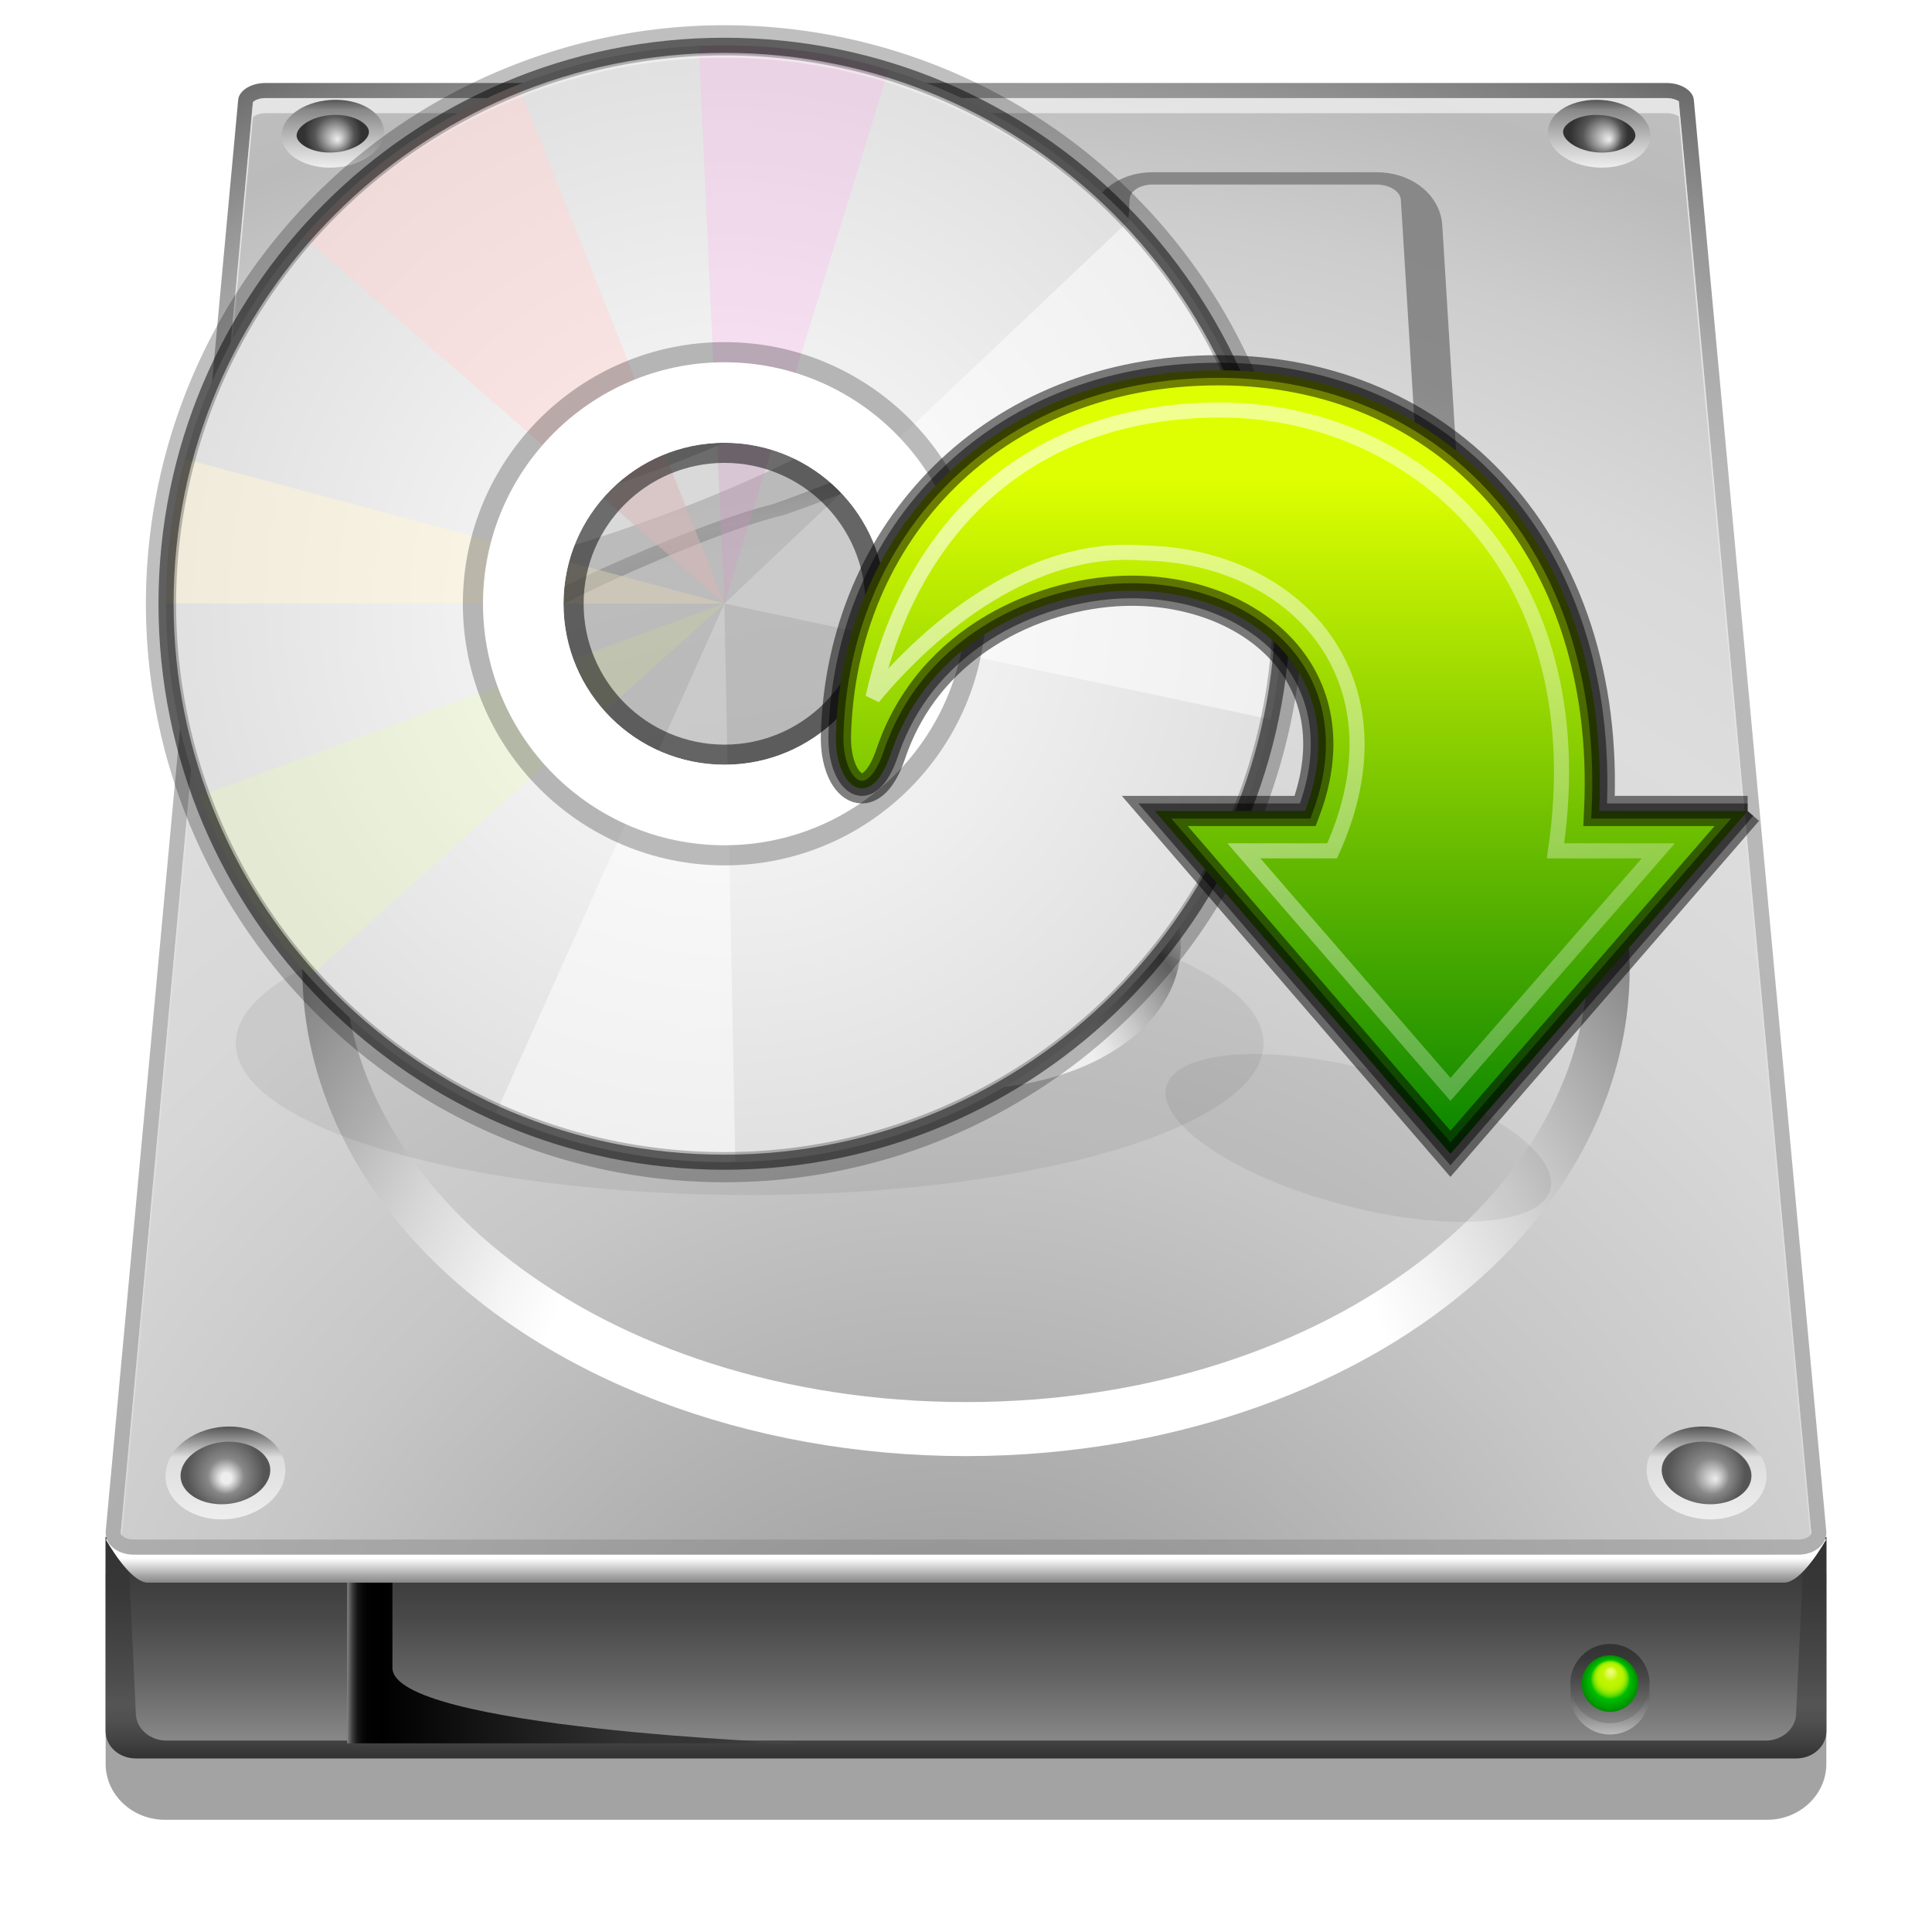 <?xml version="1.0" encoding="UTF-8" standalone="no"?>
<!-- Created with Inkscape (http://www.inkscape.org/) -->

<svg
   xmlns:dc="http://purl.org/dc/elements/1.1/"
   xmlns:cc="http://creativecommons.org/ns#"
   xmlns:rdf="http://www.w3.org/1999/02/22-rdf-syntax-ns#"
   xmlns:svg="http://www.w3.org/2000/svg"
   xmlns="http://www.w3.org/2000/svg"
   xmlns:xlink="http://www.w3.org/1999/xlink"
   xmlns:sodipodi="http://sodipodi.sourceforge.net/DTD/sodipodi-0.dtd"
   xmlns:inkscape="http://www.inkscape.org/namespaces/inkscape"
   version="1.0"
   width="96"
   height="96"
   viewBox="0 0 96 96"
   id="svg2"
   xml:space="preserve"
   sodipodi:version="0.32"
   inkscape:version="0.48.3.1 r9886"
   sodipodi:docname="usb-creator.svg"
   inkscape:output_extension="org.inkscape.output.svgz.inkscape"><sodipodi:namedview
   inkscape:window-height="708"
   inkscape:window-width="1005"
   inkscape:pageshadow="2"
   inkscape:pageopacity="0.0"
   guidetolerance="10.0"
   gridtolerance="10.0"
   objecttolerance="10.0"
   borderopacity="1.0"
   bordercolor="#666666"
   pagecolor="#ffffff"
   id="base"
   inkscape:zoom="5.1458333"
   inkscape:cx="48"
   inkscape:cy="48"
   inkscape:window-x="43"
   inkscape:window-y="60"
   inkscape:current-layer="svg2"
   showgrid="false"
   inkscape:window-maximized="0"
   fit-margin-top="0"
   fit-margin-left="0"
   fit-margin-right="0"
   fit-margin-bottom="0" /><defs
   id="defs733"><linearGradient
     id="linearGradient4087"><stop
       style="stop-color:#ffffff;stop-opacity:1;"
       offset="0"
       id="stop4089" /><stop
       style="stop-color:#e0e0e0;stop-opacity:1;"
       offset="1"
       id="stop4091" /></linearGradient><linearGradient
     gradientUnits="userSpaceOnUse"
     id="XMLID_40_"
     y2="101.833"
     x2="64.001"
     y1="116.5"
     x1="64.001">
		<stop
   id="stop19"
   offset="0"
   style="stop-color:#888888;stop-opacity:1" />
		<stop
   id="stop21"
   offset="0.279"
   style="stop-color:#656565;stop-opacity:1" />
		<stop
   id="stop23"
   offset="0.565"
   style="stop-color:#494949;stop-opacity:1" />
		<stop
   id="stop25"
   offset="0.815"
   style="stop-color:#383838;stop-opacity:1" />
		<stop
   id="stop27"
   offset="1"
   style="stop-color:#323232;stop-opacity:1" />
	</linearGradient><linearGradient
     gradientUnits="userSpaceOnUse"
     id="XMLID_41_"
     y2="101.833"
     x2="64.001"
     y1="116.5"
     x1="64.001">
		<stop
   id="stop32"
   offset="0"
   style="stop-color:#323232;stop-opacity:1" />
		<stop
   id="stop34"
   offset="0.056"
   style="stop-color:#3e3e3e;stop-opacity:1" />
		<stop
   id="stop36"
   offset="0.163"
   style="stop-color:#4f4f4f;stop-opacity:1" />
		<stop
   id="stop38"
   offset="0.243"
   style="stop-color:#555555;stop-opacity:1" />
		<stop
   id="stop40"
   offset="0.416"
   style="stop-color:#494949;stop-opacity:1" />
		<stop
   id="stop42"
   offset="0.752"
   style="stop-color:#383838;stop-opacity:1" />
		<stop
   id="stop44"
   offset="1"
   style="stop-color:#323232;stop-opacity:1" />
	</linearGradient><linearGradient
     gradientUnits="userSpaceOnUse"
     id="XMLID_42_"
     y2="101.015"
     x2="64.001"
     y1="115.318"
     x1="64.001">
		<stop
   id="stop49"
   offset="0"
   style="stop-color:#888888;stop-opacity:1" />
		<stop
   id="stop51"
   offset="0.279"
   style="stop-color:#656565;stop-opacity:1" />
		<stop
   id="stop53"
   offset="0.565"
   style="stop-color:#494949;stop-opacity:1" />
		<stop
   id="stop55"
   offset="0.815"
   style="stop-color:#383838;stop-opacity:1" />
		<stop
   id="stop57"
   offset="1"
   style="stop-color:#323232;stop-opacity:1" />
	</linearGradient><linearGradient
     gradientUnits="userSpaceOnUse"
     id="XMLID_54_"
     y2="109.678"
     x2="53"
     y1="109.678"
     x1="23">
		<stop
   id="stop301"
   offset="0"
   style="stop-color:#888888;stop-opacity:1" />
		<stop
   id="stop303"
   offset="0.002"
   style="stop-color:#767676;stop-opacity:1" />
		<stop
   id="stop305"
   offset="0.007"
   style="stop-color:#575757;stop-opacity:1" />
		<stop
   id="stop307"
   offset="0.012"
   style="stop-color:#3b3b3b;stop-opacity:1" />
		<stop
   id="stop309"
   offset="0.018"
   style="stop-color:#252525;stop-opacity:1" />
		<stop
   id="stop311"
   offset="0.024"
   style="stop-color:#141414;stop-opacity:1" />
		<stop
   id="stop313"
   offset="0.033"
   style="stop-color:#090909;stop-opacity:1" />
		<stop
   id="stop315"
   offset="0.044"
   style="stop-color:#020202;stop-opacity:1" />
		<stop
   id="stop317"
   offset="0.077"
   style="stop-color:#000000;stop-opacity:1" />
		<stop
   id="stop319"
   offset="0.621"
   style="stop-color:#323232;stop-opacity:1" />
		<stop
   id="stop321"
   offset="0.784"
   style="stop-color:#353535;stop-opacity:1" />
		<stop
   id="stop323"
   offset="0.882"
   style="stop-color:#3d3d3d;stop-opacity:1" />
		<stop
   id="stop325"
   offset="0.962"
   style="stop-color:#4b4b4b;stop-opacity:1" />
		<stop
   id="stop327"
   offset="1"
   style="stop-color:#555555;stop-opacity:1" />
	</linearGradient><linearGradient
     gradientUnits="userSpaceOnUse"
     id="XMLID_55_"
     y2="101.978"
     x2="64.001"
     y1="104.855"
     x1="64.001">
		<stop
   id="stop332"
   offset="0"
   style="stop-color:#888888;stop-opacity:1" />
		<stop
   id="stop334"
   offset="0.167"
   style="stop-color:#a8a8a8;stop-opacity:1" />
		<stop
   id="stop336"
   offset="0.532"
   style="stop-color:#f8f8f8;stop-opacity:1" />
		<stop
   id="stop338"
   offset="0.562"
   style="stop-color:#ffffff;stop-opacity:1" />
	</linearGradient><radialGradient
     gradientUnits="userSpaceOnUse"
     id="XMLID_56_"
     r="162"
     cy="124"
     cx="63">
		<stop
   id="stop343"
   offset="0"
   style="stop-color:#888888;stop-opacity:1" />
		<stop
   id="stop345"
   offset="0.242"
   style="stop-color:#a4a4a4;stop-opacity:1" />
		<stop
   id="stop347"
   offset="0.456"
   style="stop-color:#b5b5b5;stop-opacity:1" />
		<stop
   id="stop349"
   offset="0.615"
   style="stop-color:#bbbbbb;stop-opacity:1" />
		<stop
   id="stop351"
   offset="0.654"
   style="stop-color:#b7b7b7;stop-opacity:1" />
		<stop
   id="stop353"
   offset="0.693"
   style="stop-color:#ababab;stop-opacity:1" />
		<stop
   id="stop355"
   offset="0.732"
   style="stop-color:#979797;stop-opacity:1" />
		<stop
   id="stop357"
   offset="0.77"
   style="stop-color:#7b7b7b;stop-opacity:1" />
		<stop
   id="stop359"
   offset="0.809"
   style="stop-color:#575757;stop-opacity:1" />
		<stop
   id="stop361"
   offset="0.811"
   style="stop-color:#555555;stop-opacity:1" />
	</radialGradient><radialGradient
     gradientUnits="userSpaceOnUse"
     id="XMLID_57_"
     r="162"
     cy="124"
     cx="63">
		<stop
   id="stop366"
   offset="0"
   style="stop-color:#888888;stop-opacity:1" />
		<stop
   id="stop368"
   offset="0.147"
   style="stop-color:#aaaaaa;stop-opacity:1" />
		<stop
   id="stop370"
   offset="0.302"
   style="stop-color:#c6c6c6;stop-opacity:1" />
		<stop
   id="stop372"
   offset="0.438"
   style="stop-color:#d7d7d7;stop-opacity:1" />
		<stop
   id="stop374"
   offset="0.539"
   style="stop-color:#dddddd;stop-opacity:1" />
		<stop
   id="stop376"
   offset="0.61"
   style="stop-color:#d9d9d9;stop-opacity:1" />
		<stop
   id="stop378"
   offset="0.68"
   style="stop-color:#cdcdcd;stop-opacity:1" />
		<stop
   id="stop380"
   offset="0.746"
   style="stop-color:#bbbbbb;stop-opacity:1" />
		<stop
   id="stop382"
   offset="0.784"
   style="stop-color:#bfbfbf;stop-opacity:1" />
		<stop
   id="stop384"
   offset="0.823"
   style="stop-color:#cbcbcb;stop-opacity:1" />
		<stop
   id="stop386"
   offset="0.858"
   style="stop-color:#dddddd;stop-opacity:1" />
	</radialGradient><linearGradient
     gradientUnits="userSpaceOnUse"
     id="XMLID_58_"
     y2="6.501"
     x2="63.999"
     y1="101.722"
     x1="63.999">
		<stop
   id="stop391"
   offset="0"
   style="stop-color:#dddddd;stop-opacity:1" />
		<stop
   id="stop393"
   offset="0.517"
   style="stop-color:#e3e3e3;stop-opacity:1" />
		<stop
   id="stop395"
   offset="1"
   style="stop-color:#eeeeee;stop-opacity:1" />
	</linearGradient><radialGradient
     gradientTransform="matrix(1,0,0,0.977,0,0.046)"
     gradientUnits="userSpaceOnUse"
     id="XMLID_59_"
     r="90"
     cy="100.225"
     cx="64">
		<stop
   id="stop400"
   offset="0.325"
   style="stop-color:#ffffff;stop-opacity:1" />
		<stop
   id="stop402"
   offset="0.371"
   style="stop-color:#f4f4f4;stop-opacity:1" />
		<stop
   id="stop404"
   offset="0.452"
   style="stop-color:#d7d7d7;stop-opacity:1" />
		<stop
   id="stop406"
   offset="0.557"
   style="stop-color:#a8a8a8;stop-opacity:1" />
		<stop
   id="stop408"
   offset="0.621"
   style="stop-color:#888888;stop-opacity:1" />
		<stop
   id="stop410"
   offset="0.679"
   style="stop-color:#a3a3a3;stop-opacity:1" />
		<stop
   id="stop412"
   offset="0.74"
   style="stop-color:#bbbbbb;stop-opacity:1" />
		<stop
   id="stop414"
   offset="0.752"
   style="stop-color:#b3b3b3;stop-opacity:1" />
		<stop
   id="stop416"
   offset="0.791"
   style="stop-color:#a0a0a0;stop-opacity:1" />
		<stop
   id="stop418"
   offset="0.837"
   style="stop-color:#929292;stop-opacity:1" />
		<stop
   id="stop420"
   offset="0.895"
   style="stop-color:#8a8a8a;stop-opacity:1" />
		<stop
   id="stop422"
   offset="1"
   style="stop-color:#888888;stop-opacity:1" />
	</radialGradient><radialGradient
     gradientUnits="userSpaceOnUse"
     id="XMLID_60_"
     r="31.5"
     cy="75"
     cx="63.5">
		<stop
   id="stop427"
   offset="0.325"
   style="stop-color:#ffffff;stop-opacity:1" />
		<stop
   id="stop429"
   offset="0.362"
   style="stop-color:#f4f4f4;stop-opacity:1" />
		<stop
   id="stop431"
   offset="0.427"
   style="stop-color:#d7d7d7;stop-opacity:1" />
		<stop
   id="stop433"
   offset="0.511"
   style="stop-color:#a8a8a8;stop-opacity:1" />
		<stop
   id="stop435"
   offset="0.562"
   style="stop-color:#888888;stop-opacity:1" />
		<stop
   id="stop437"
   offset="0.593"
   style="stop-color:#a4a4a4;stop-opacity:1" />
		<stop
   id="stop439"
   offset="0.645"
   style="stop-color:#cbcbcb;stop-opacity:1" />
		<stop
   id="stop441"
   offset="0.692"
   style="stop-color:#e8e8e8;stop-opacity:1" />
		<stop
   id="stop443"
   offset="0.733"
   style="stop-color:#f9f9f9;stop-opacity:1" />
		<stop
   id="stop445"
   offset="0.763"
   style="stop-color:#ffffff;stop-opacity:1" />
	</radialGradient><radialGradient
     gradientUnits="userSpaceOnUse"
     id="XMLID_61_"
     r="70.118"
     cy="53"
     cx="58">
		<stop
   id="stop452"
   offset="0.45"
   style="stop-color:#ffffff;stop-opacity:1" />
		<stop
   id="stop454"
   offset="0.467"
   style="stop-color:#f1f1f1;stop-opacity:1" />
		<stop
   id="stop456"
   offset="0.524"
   style="stop-color:#cccccc;stop-opacity:1" />
		<stop
   id="stop458"
   offset="0.58"
   style="stop-color:#aeaeae;stop-opacity:1" />
		<stop
   id="stop460"
   offset="0.635"
   style="stop-color:#999999;stop-opacity:1" />
		<stop
   id="stop462"
   offset="0.689"
   style="stop-color:#8c8c8c;stop-opacity:1" />
		<stop
   id="stop464"
   offset="0.74"
   style="stop-color:#888888;stop-opacity:1" />
		<stop
   id="stop466"
   offset="0.837"
   style="stop-color:#6c6c6c;stop-opacity:1" />
		<stop
   id="stop468"
   offset="0.924"
   style="stop-color:#5b5b5b;stop-opacity:1" />
		<stop
   id="stop470"
   offset="0.988"
   style="stop-color:#555555;stop-opacity:1" />
	</radialGradient><radialGradient
     gradientUnits="userSpaceOnUse"
     id="XMLID_62_"
     r="60.828"
     cy="44"
     cx="54">
		<stop
   id="stop475"
   offset="0.45"
   style="stop-color:#ffffff;stop-opacity:1" />
		<stop
   id="stop477"
   offset="0.463"
   style="stop-color:#ededed;stop-opacity:1" />
		<stop
   id="stop479"
   offset="0.5"
   style="stop-color:#bfbfbf;stop-opacity:1" />
		<stop
   id="stop481"
   offset="0.538"
   style="stop-color:#999999;stop-opacity:1" />
		<stop
   id="stop483"
   offset="0.575"
   style="stop-color:#7b7b7b;stop-opacity:1" />
		<stop
   id="stop485"
   offset="0.611"
   style="stop-color:#666666;stop-opacity:1" />
		<stop
   id="stop487"
   offset="0.647"
   style="stop-color:#595959;stop-opacity:1" />
		<stop
   id="stop489"
   offset="0.68"
   style="stop-color:#555555;stop-opacity:1" />
		<stop
   id="stop491"
   offset="0.965"
   style="stop-color:#888888;stop-opacity:1" />
	</radialGradient><linearGradient
     gradientUnits="userSpaceOnUse"
     id="XMLID_63_"
     y2="94.513"
     x2="113.065"
     y1="100.662"
     x1="113.065">
		<stop
   id="stop496"
   offset="0"
   style="stop-color:#eeeeee;stop-opacity:1" />
		<stop
   id="stop498"
   offset="0.669"
   style="stop-color:#dddddd;stop-opacity:1" />
		<stop
   id="stop500"
   offset="1"
   style="stop-color:#555555;stop-opacity:1" />
	</linearGradient><radialGradient
     gradientUnits="userSpaceOnUse"
     id="XMLID_64_"
     fy="98"
     fx="113.667"
     r="2.563"
     cy="97.588"
     cx="113.065">
		<stop
   id="stop505"
   offset="0"
   style="stop-color:#eeeeee;stop-opacity:1" />
		<stop
   id="stop507"
   offset="0.16"
   style="stop-color:#cecece;stop-opacity:1" />
		<stop
   id="stop509"
   offset="0.468"
   style="stop-color:#888888;stop-opacity:1" />
		<stop
   id="stop511"
   offset="1"
   style="stop-color:#555555;stop-opacity:1" />
	</radialGradient><linearGradient
     gradientUnits="userSpaceOnUse"
     id="XMLID_65_"
     y2="94.513"
     x2="14.934"
     y1="100.662"
     x1="14.934">
		<stop
   id="stop516"
   offset="0"
   style="stop-color:#eeeeee;stop-opacity:1" />
		<stop
   id="stop518"
   offset="0.669"
   style="stop-color:#dddddd;stop-opacity:1" />
		<stop
   id="stop520"
   offset="1"
   style="stop-color:#555555;stop-opacity:1" />
	</linearGradient><radialGradient
     gradientUnits="userSpaceOnUse"
     id="XMLID_66_"
     fy="98"
     fx="15"
     r="2.563"
     cy="97.588"
     cx="14.934">
		<stop
   id="stop525"
   offset="0.13"
   style="stop-color:#eeeeee;stop-opacity:1" />
		<stop
   id="stop527"
   offset="0.246"
   style="stop-color:#cecece;stop-opacity:1" />
		<stop
   id="stop529"
   offset="0.468"
   style="stop-color:#888888;stop-opacity:1" />
		<stop
   id="stop531"
   offset="1"
   style="stop-color:#555555;stop-opacity:1" />
	</radialGradient><linearGradient
     gradientUnits="userSpaceOnUse"
     id="XMLID_71_"
     y2="6.612"
     x2="105.953"
     y1="11.107"
     x1="105.953">
		<stop
   id="stop584"
   offset="0"
   style="stop-color:#eeeeee;stop-opacity:1" />
		<stop
   id="stop586"
   offset="0.291"
   style="stop-color:#cecece;stop-opacity:1" />
		<stop
   id="stop588"
   offset="0.85"
   style="stop-color:#888888;stop-opacity:1" />
		<stop
   id="stop590"
   offset="1"
   style="stop-color:#555555;stop-opacity:1" />
	</linearGradient><radialGradient
     gradientUnits="userSpaceOnUse"
     id="XMLID_72_"
     fy="9.25"
     fx="106.625"
     r="1.91"
     cy="8.859"
     cx="105.953">
		<stop
   id="stop595"
   offset="0"
   style="stop-color:#eeeeee;stop-opacity:1" />
		<stop
   id="stop597"
   offset="0.16"
   style="stop-color:#cecece;stop-opacity:1" />
		<stop
   id="stop599"
   offset="0.468"
   style="stop-color:#888888;stop-opacity:1" />
		<stop
   id="stop601"
   offset="0.686"
   style="stop-color:#555555;stop-opacity:1" />
		<stop
   id="stop603"
   offset="1"
   style="stop-color:#323232;stop-opacity:1" />
	</radialGradient><linearGradient
     gradientUnits="userSpaceOnUse"
     id="XMLID_73_"
     y2="6.612"
     x2="22.046"
     y1="11.107"
     x1="22.046">
		<stop
   id="stop608"
   offset="0"
   style="stop-color:#eeeeee;stop-opacity:1" />
		<stop
   id="stop610"
   offset="0.291"
   style="stop-color:#cecece;stop-opacity:1" />
		<stop
   id="stop612"
   offset="0.85"
   style="stop-color:#888888;stop-opacity:1" />
		<stop
   id="stop614"
   offset="1"
   style="stop-color:#555555;stop-opacity:1" />
	</linearGradient><radialGradient
     gradientUnits="userSpaceOnUse"
     id="XMLID_74_"
     fy="9.25"
     fx="22.375"
     r="1.91"
     cy="8.859"
     cx="22.047">
		<stop
   id="stop619"
   offset="0"
   style="stop-color:#eeeeee;stop-opacity:1" />
		<stop
   id="stop621"
   offset="0.16"
   style="stop-color:#cecece;stop-opacity:1" />
		<stop
   id="stop623"
   offset="0.468"
   style="stop-color:#888888;stop-opacity:1" />
		<stop
   id="stop625"
   offset="0.686"
   style="stop-color:#555555;stop-opacity:1" />
		<stop
   id="stop627"
   offset="1"
   style="stop-color:#323232;stop-opacity:1" />
	</radialGradient><filter
     inkscape:collect="always"
     id="filter3858"
     color-interpolation-filters="sRGB"><feGaussianBlur
       inkscape:collect="always"
       stdDeviation="2.29"
       id="feGaussianBlur3860" /></filter><filter
     color-interpolation-filters="sRGB"
     inkscape:collect="always"
     id="filter4221"
     x="-0.039"
     width="1.078"
     y="-0.132"
     height="1.263"><feGaussianBlur
       inkscape:collect="always"
       stdDeviation="0.827"
       id="feGaussianBlur4223" /></filter><linearGradient
     id="linearGradient4873"><stop
       id="stop4875"
       style="stop-color:#ffffff;stop-opacity:1"
       offset="0" /><stop
       id="stop4877"
       style="stop-color:#ffffff;stop-opacity:0"
       offset="1" /></linearGradient><linearGradient
     id="linearGradient2264"><stop
       id="stop2266"
       style="stop-color:#deff01;stop-opacity:1;"
       offset="0" /><stop
       id="stop2268"
       style="stop-color:#008000;stop-opacity:1;"
       offset="1" /></linearGradient><linearGradient
     id="linearGradient5113"><stop
       id="stop5115"
       style="stop-color:#ffffff;stop-opacity:1"
       offset="0" /><stop
       id="stop5117"
       style="stop-color:#ffffff;stop-opacity:0"
       offset="1" /></linearGradient><filter
     inkscape:collect="always"
     id="filter4230"
     x="-0.161"
     width="1.323"
     y="-0.468"
     height="1.935"
     color-interpolation-filters="sRGB"><feGaussianBlur
       inkscape:collect="always"
       stdDeviation="1.773"
       id="feGaussianBlur4232" /></filter><linearGradient
     inkscape:collect="always"
     xlink:href="#XMLID_76_"
     id="linearGradient3544"
     gradientUnits="userSpaceOnUse"
     gradientTransform="matrix(0,1,-1,0,30.335,-71.999)"
     x1="186.915"
     y1="-76.331"
     x2="181.665"
     y2="-76.331" /><linearGradient
     inkscape:collect="always"
     xlink:href="#XMLID_77_"
     id="linearGradient3546"
     gradientUnits="userSpaceOnUse"
     gradientTransform="matrix(0,-1,1,0,182.997,295.082)"
     x1="180.916"
     y1="-76.333"
     x2="186.166"
     y2="-76.333" /><radialGradient
     inkscape:collect="always"
     xlink:href="#XMLID_78_"
     id="radialGradient3548"
     gradientUnits="userSpaceOnUse"
     cx="106.666"
     cy="111.541"
     fx="106.729"
     fy="110.666"
     r="1.875" /><radialGradient
     inkscape:collect="always"
     xlink:href="#XMLID_74_"
     id="radialGradient3375"
     gradientUnits="userSpaceOnUse"
     cx="22.047"
     cy="8.859"
     fx="22.375"
     fy="9.25"
     r="1.91"
     gradientTransform="matrix(0.75,0,0,0.75,0,-2.8146973e-6)" /><linearGradient
     inkscape:collect="always"
     xlink:href="#XMLID_73_"
     id="linearGradient3378"
     gradientUnits="userSpaceOnUse"
     x1="22.046"
     y1="11.107"
     x2="22.046"
     y2="6.612"
     gradientTransform="matrix(0.75,0,0,0.75,0,-2.8146973e-6)" /><radialGradient
     inkscape:collect="always"
     xlink:href="#XMLID_72_"
     id="radialGradient3381"
     gradientUnits="userSpaceOnUse"
     cx="105.953"
     cy="8.859"
     fx="106.625"
     fy="9.25"
     r="1.91"
     gradientTransform="matrix(0.75,0,0,0.75,0,-2.8146973e-6)" /><linearGradient
     inkscape:collect="always"
     xlink:href="#XMLID_71_"
     id="linearGradient3384"
     gradientUnits="userSpaceOnUse"
     x1="105.953"
     y1="11.107"
     x2="105.953"
     y2="6.612"
     gradientTransform="matrix(0.75,0,0,0.75,0,-2.8146973e-6)" /><radialGradient
     inkscape:collect="always"
     xlink:href="#XMLID_66_"
     id="radialGradient3399"
     gradientUnits="userSpaceOnUse"
     cx="14.934"
     cy="97.588"
     fx="15"
     fy="98"
     r="2.563"
     gradientTransform="matrix(0.75,0,0,0.75,0,-2.8146973e-6)" /><linearGradient
     inkscape:collect="always"
     xlink:href="#XMLID_65_"
     id="linearGradient3402"
     gradientUnits="userSpaceOnUse"
     x1="14.934"
     y1="100.662"
     x2="14.934"
     y2="94.513"
     gradientTransform="matrix(0.75,0,0,0.75,0,-2.8146973e-6)" /><radialGradient
     inkscape:collect="always"
     xlink:href="#XMLID_64_"
     id="radialGradient3405"
     gradientUnits="userSpaceOnUse"
     cx="113.065"
     cy="97.588"
     fx="113.667"
     fy="98"
     r="2.563"
     gradientTransform="matrix(0.75,0,0,0.75,0,-2.8146973e-6)" /><linearGradient
     inkscape:collect="always"
     xlink:href="#XMLID_63_"
     id="linearGradient3408"
     gradientUnits="userSpaceOnUse"
     x1="113.065"
     y1="100.662"
     x2="113.065"
     y2="94.513"
     gradientTransform="matrix(0.75,0,0,0.75,0,-2.8146973e-6)" /><radialGradient
     inkscape:collect="always"
     xlink:href="#XMLID_62_"
     id="radialGradient3411"
     gradientUnits="userSpaceOnUse"
     cx="54"
     cy="44"
     r="60.828"
     gradientTransform="matrix(0.75,0,0,0.75,0,-2.8146973e-6)" /><radialGradient
     inkscape:collect="always"
     xlink:href="#XMLID_61_"
     id="radialGradient3414"
     gradientUnits="userSpaceOnUse"
     cx="58"
     cy="53"
     r="70.118"
     gradientTransform="matrix(0.75,0,0,0.75,0,-2.8146973e-6)" /><radialGradient
     inkscape:collect="always"
     xlink:href="#XMLID_60_"
     id="radialGradient3417"
     gradientUnits="userSpaceOnUse"
     cx="63.5"
     cy="75"
     r="31.5"
     gradientTransform="matrix(0.75,0,0,0.75,0,-2.8146973e-6)" /><radialGradient
     inkscape:collect="always"
     xlink:href="#XMLID_59_"
     id="radialGradient3420"
     gradientUnits="userSpaceOnUse"
     gradientTransform="matrix(0.75,0,0,0.733,0,0.034)"
     cx="64"
     cy="100.225"
     r="90" /><linearGradient
     inkscape:collect="always"
     xlink:href="#XMLID_58_"
     id="linearGradient3423"
     gradientUnits="userSpaceOnUse"
     x1="63.999"
     y1="101.722"
     x2="63.999"
     y2="6.501"
     gradientTransform="matrix(0.75,0,0,0.75,0,-2.8146973e-6)" /><radialGradient
     inkscape:collect="always"
     xlink:href="#XMLID_57_"
     id="radialGradient3426"
     gradientUnits="userSpaceOnUse"
     cx="63"
     cy="124"
     r="162"
     gradientTransform="matrix(0.75,0,0,0.75,0,-2.8146973e-6)" /><radialGradient
     inkscape:collect="always"
     xlink:href="#XMLID_56_"
     id="radialGradient3429"
     gradientUnits="userSpaceOnUse"
     cx="63"
     cy="124"
     r="162"
     gradientTransform="matrix(0.75,0,0,0.75,0,-2.8146973e-6)" /><linearGradient
     inkscape:collect="always"
     xlink:href="#XMLID_55_"
     id="linearGradient3432"
     gradientUnits="userSpaceOnUse"
     x1="64.001"
     y1="104.855"
     x2="64.001"
     y2="101.978"
     gradientTransform="matrix(0.75,0,0,0.75,0,-2.8146973e-6)" /><linearGradient
     inkscape:collect="always"
     xlink:href="#XMLID_54_"
     id="linearGradient3435"
     gradientUnits="userSpaceOnUse"
     x1="23"
     y1="109.678"
     x2="53"
     y2="109.678"
     gradientTransform="matrix(0.75,0,0,0.75,0,-2.8146973e-6)" /><linearGradient
     inkscape:collect="always"
     xlink:href="#XMLID_42_"
     id="linearGradient3438"
     gradientUnits="userSpaceOnUse"
     x1="64.001"
     y1="115.318"
     x2="64.001"
     y2="101.015"
     gradientTransform="matrix(0.75,0,0,0.75,0,-2.8146973e-6)" /><linearGradient
     inkscape:collect="always"
     xlink:href="#XMLID_41_"
     id="linearGradient3441"
     gradientUnits="userSpaceOnUse"
     x1="64.001"
     y1="116.5"
     x2="64.001"
     y2="101.833"
     gradientTransform="matrix(0.75,0,0,0.75,0,-2.8146973e-6)" /><linearGradient
     inkscape:collect="always"
     xlink:href="#XMLID_40_"
     id="linearGradient3444"
     gradientUnits="userSpaceOnUse"
     x1="64.001"
     y1="116.5"
     x2="64.001"
     y2="101.833"
     gradientTransform="matrix(0.75,0,0,0.75,0,-2.8146973e-6)" /><linearGradient
     inkscape:collect="always"
     xlink:href="#linearGradient5113"
     id="linearGradient3267"
     gradientUnits="userSpaceOnUse"
     gradientTransform="matrix(1.233,0,0,1.219,-32.807,5.464)"
     x1="58.749"
     y1="2.048"
     x2="105.324"
     y2="58.048" /><linearGradient
     inkscape:collect="always"
     xlink:href="#linearGradient2264"
     id="linearGradient3270"
     gradientUnits="userSpaceOnUse"
     gradientTransform="matrix(1.227,0,0,1.219,34.696,9.179)"
     x1="25"
     y1="11.923"
     x2="25"
     y2="40.322" /><linearGradient
     inkscape:collect="always"
     xlink:href="#linearGradient4873"
     id="linearGradient4049"
     gradientUnits="userSpaceOnUse"
     gradientTransform="matrix(2.174,0,0,2.337,-312.78,-29.237)"
     x1="160.463"
     y1="13.4"
     x2="160.463"
     y2="16.387" /><radialGradient
     inkscape:collect="always"
     xlink:href="#linearGradient4087"
     id="radialGradient4093"
     cx="36"
     cy="30"
     fx="36"
     fy="30"
     r="27.75"
     gradientUnits="userSpaceOnUse" /></defs>



<g
   id="g3292"><path
     inkscape:connector-curvature="0"
     transform="matrix(0.75,0,0,0.732,0,2.219)"
     d="m 19.2,5.5 c -1.972,0 -3.571,1.262 -3.72,2.935 l -8.467,94.827 c -0.002,0.029 -0.004,0.06 -0.004,0.089 0,0.028 10e-4,0.056 0.003,0.084 0,0 0.013,0.155 0.025,0.301 C 7.033,103.772 7,103.795 7,103.833 l 0,12.872 c 0,2.093 1.763,3.795 3.93,3.795 l 106.14,0 c 2.167,0 3.93,-1.702 3.93,-3.795 l 0,-12.872 c 0,-0.038 -0.033,-0.061 -0.037,-0.098 0.012,-0.152 0.024,-0.31 0.024,-0.31 0.002,-0.026 0.003,-0.053 0.003,-0.079 0,-0.029 -10e-4,-0.06 -0.004,-0.089 L 112.52,8.434 C 112.374,6.762 110.775,5.5 108.8,5.5 l -89.6,0 z"
     style="opacity:0.6;fill:#000000;fill-opacity:1;filter:url(#filter3858)"
     id="path12" /><path
     inkscape:connector-curvature="0"
     d="m 90.75,86.029 c 0,0.743 -0.672,1.346 -1.5,1.346 l -82.5,0 c -0.828,0 -1.5,-0.603 -1.5,-1.346 l 0,-9.654 85.5,0 0,9.654 z"
     style="fill:url(#linearGradient3444)"
     id="path29" /><path
     inkscape:connector-curvature="0"
     d="m 90.75,86.029 c 0,0.743 -0.672,1.346 -1.5,1.346 l -82.5,0 c -0.828,0 -1.5,-0.603 -1.5,-1.346 l 0,-9.654 85.5,0 0,9.654 z"
     style="fill:url(#linearGradient3441)"
     id="path46" /><path
     inkscape:connector-curvature="0"
     d="m 89.247,85.189 c -0.033,0.718 -0.708,1.299 -1.506,1.299 l -79.482,0 c -0.798,0 -1.472,-0.581 -1.507,-1.299 l -0.442,-9.428 83.379,0 -0.443,9.428 z"
     style="fill:url(#linearGradient3438)"
     id="path59" /><path
     inkscape:connector-curvature="0"
     d="m 17.25,77.89 0,8.735 22.5,0 c 0,0 -20.25,-0.75 -20.25,-3.75 0,-3 0,-4.984 0,-4.984 l -2.25,0 z"
     style="fill:url(#linearGradient3435)"
     id="path329" /><path
     inkscape:connector-curvature="0"
     d="m 5.25,76.484 c 0.553,0.952 1.417,2.157 2.094,2.157 l 81.313,0 c 0.676,0 1.541,-1.205 2.094,-2.157 l -85.501,0 z"
     style="fill:url(#linearGradient3432)"
     id="path340" /><path
     inkscape:connector-curvature="0"
     d="m 13.178,4.125 c -0.7,0 -1.3,0.373 -1.343,0.834 L 5.254,76.08 c -0.06,0.646 0.565,1.17 1.396,1.17 l 82.702,0 c 0.83,0 1.455,-0.524 1.394,-1.171 L 84.165,4.959 c -0.043,-0.461 -0.643,-0.834 -1.343,-0.834 l -69.644,0 0,0 z"
     style="fill:url(#radialGradient3429)"
     id="path363" /><path
     inkscape:connector-curvature="0"
     d="m 13.178,4.875 c -0.344,0 -0.573,0.145 -0.611,0.205 l 0,0 C 12.568,5.181 6,76.148 6,76.148 c 0,0.005 0,0.011 0,0.018 0,0.027 0.007,0.071 0.06,0.128 0.09,0.099 0.292,0.205 0.59,0.205 l 82.702,0 c 0.297,0 0.499,-0.106 0.59,-0.205 0.065,-0.072 0.06,-0.122 0.058,-0.144 0,-0.002 -6.58,-71.122 -6.58,-71.122 -0.023,-0.008 -0.252,-0.153 -0.596,-0.153 l -69.644,0 0,-7.5e-4 z"
     style="fill:url(#radialGradient3426)"
     id="path388" /><path
     inkscape:connector-curvature="0"
     d="m 12.568,5.83 c 0.037,-0.061 0.266,-0.205 0.611,-0.205 l 69.644,0 c 0.344,0 0.573,0.145 0.596,0.153 0,0 5.891,63.654 6.524,70.513 0.062,-0.07 0.059,-0.119 0.056,-0.141 0,-0.002 -6.58,-71.122 -6.58,-71.122 -0.023,-0.008 -0.252,-0.153 -0.596,-0.153 l -69.644,0 c -0.344,0 -0.573,0.145 -0.611,0.205 C 12.568,5.181 6,76.148 6,76.148 c 0,0.005 0,0.011 0,0.018 0,0.026 0.009,0.069 0.057,0.124 0.634,-6.854 6.511,-70.364 6.511,-70.46 z"
     style="opacity:0.8;fill:url(#linearGradient3423)"
     id="path397" /><path
     inkscape:connector-curvature="0"
     d="M 80.921,46.765 C 80.498,41.455 77.668,36.391 72.967,32.395 72.872,30.859 71.667,11.209 71.667,11.209 71.575,9.699 70.17,8.559 68.398,8.559 l -11.117,0 c -1.784,0 -3.163,1.155 -3.208,2.686 -0.204,6.92 -6.425,10.532 -15.704,13.819 -3.251,0.772 -11.728,4.399 -13.673,5.992 -5.727,4.183 -9.143,9.759 -9.616,15.71 -0.43,5.412 1.639,10.828 5.827,15.25 6.13,6.473 16.258,10.337 27.093,10.337 10.835,0 20.963,-3.865 27.094,-10.337 3.825,-4.038 5.882,-8.906 5.882,-13.843 0,-0.469 -0.019,-0.938 -0.056,-1.407 z M 48,69.668 c -18.047,0 -31.865,-10.846 -30.866,-23.418 0.431,-5.42 3.597,-11.207 8.839,-15.02 0.982,-1.014 9.848,-4.958 13.029,-5.651 8.816,-3.115 16.877,-7.159 17.13,-15.679 0.012,-0.408 0.519,-0.731 1.148,-0.731 l 11.116,0 c 0.643,0 1.187,0.339 1.212,0.757 l 1.35,22.014 c 4.673,3.71 7.504,9.248 7.906,14.31 1,12.572 -12.818,23.418 -30.865,23.418 z"
     style="fill:url(#radialGradient3420)"
     id="path424" /><path
     inkscape:connector-curvature="0"
     d="m 48,39.752 c -5.987,0 -10.576,3.033 -10.672,7.056 -7.5e-4,0.043 -0.002,0.086 -0.002,0.129 0,1.456 0.602,2.84 1.744,4.013 1.933,1.982 5.272,3.164 8.93,3.164 3.658,0 6.996,-1.183 8.93,-3.164 1.177,-1.205 1.78,-2.638 1.743,-4.141 C 58.575,42.786 53.986,39.752 48,39.752 z m 0,12.111 c -5.625,0 -8.491,-3.006 -8.423,-5.75 0.065,-2.701 3.836,-4.86 8.423,-4.86 4.587,0 8.358,2.159 8.423,4.86 0.067,2.745 -2.798,5.75 -8.423,5.75 z"
     style="fill:url(#radialGradient3417)"
     id="path447" /><path
     inkscape:connector-curvature="0"
     d="m 50.812,13.442 -0.176,-0.594 c -0.232,-0.844 -0.661,-2.413 -2.762,-2.413 l -25.97,0 c -2.365,0 -4.353,1.913 -4.526,4.356 0,0 -0.692,9.79 -0.692,9.79 -0.094,1.321 0.354,2.599 1.228,3.507 1.252,1.304 2.997,0.933 3.654,0.793 16.936,-3.606 27.628,-11.342 29.029,-13.813 0.398,-0.701 0.336,-1.271 0.215,-1.626 z m -1.42,0.484 c 0.411,1.203 -10.308,9.69 -28.138,13.486 -0.818,0.174 -1.679,0.24 -2.26,-0.366 -0.581,-0.605 -0.876,-1.463 -0.812,-2.361 l 0.015,-0.21 c -0.016,-0.178 -0.028,-0.357 -0.015,-0.54 l 0.692,-9.79 c 0.116,-1.642 1.472,-2.962 3.03,-2.962 l 25.97,0 c 1.203,0 1.111,0.798 1.519,1.993 0.032,0.092 -0.011,0.232 -0.108,0.404 0.034,0.112 0.068,0.226 0.108,0.346 z"
     style="fill:url(#radialGradient3414)"
     id="path472" /><path
     inkscape:connector-curvature="0"
     d="m 50.812,13.442 -0.176,-0.594 c -0.215,-0.784 -0.62,-2.18 -2.362,-2.374 0.787,0.172 0.763,0.911 1.119,1.954 0.032,0.092 -0.011,0.232 -0.108,0.404 0.033,0.113 0.067,0.226 0.108,0.346 0.411,1.203 -10.308,9.69 -28.138,13.486 -0.818,0.174 -1.679,0.24 -2.26,-0.366 -0.581,-0.605 -0.876,-1.463 -0.812,-2.361 l 0.015,-0.21 c -0.016,-0.178 -0.028,-0.357 -0.015,-0.54 l 0.692,-9.79 c 0.116,-1.642 1.472,-2.962 3.03,-2.962 -2.365,0 -4.353,1.913 -4.526,4.356 0,0 -0.692,9.79 -0.692,9.79 -0.094,1.321 0.354,2.599 1.228,3.507 1.252,1.304 2.997,0.933 3.654,0.793 16.935,-3.607 27.628,-11.343 29.029,-13.813 0.398,-0.701 0.336,-1.271 0.215,-1.626 z"
     style="fill:url(#radialGradient3411)"
     id="path493" /><path
     inkscape:connector-curvature="0"
     d="m 81.825,73.179 c 0.095,1.276 1.51,2.317 3.16,2.317 1.649,0 2.898,-1.041 2.788,-2.317 -0.11,-1.27 -1.524,-2.295 -3.158,-2.295 -1.634,7.5e-4 -2.883,1.025 -2.79,2.295 z"
     style="fill:url(#linearGradient3408)"
     id="path502" /><path
     inkscape:connector-curvature="0"
     d="m 82.892,72.281 c -0.151,0.162 -0.323,0.421 -0.323,0.766 0,0.025 0.002,0.05 0.003,0.076 0.065,0.88 1.17,1.623 2.412,1.623 0.707,0 1.354,-0.244 1.729,-0.653 0.161,-0.175 0.345,-0.464 0.312,-0.85 -0.076,-0.872 -1.179,-1.609 -2.41,-1.609 -0.702,7.5e-4 -1.346,0.242 -1.722,0.647 z"
     style="fill:url(#radialGradient3405)"
     id="path513" /><path
     inkscape:connector-curvature="0"
     d="m 8.227,73.179 c -0.11,1.276 1.138,2.317 2.788,2.317 1.65,0 3.065,-1.041 3.159,-2.317 0.094,-1.27 -1.157,-2.295 -2.79,-2.295 -1.633,7.5e-4 -3.046,1.025 -3.157,2.295 z"
     style="fill:url(#linearGradient3402)"
     id="path522" /><path
     inkscape:connector-curvature="0"
     d="m 8.975,73.243 0,0 c -0.033,0.386 0.151,0.674 0.312,0.85 0.375,0.409 1.022,0.653 1.73,0.653 1.242,0 2.346,-0.743 2.411,-1.622 0.029,-0.383 -0.158,-0.669 -0.319,-0.842 -0.377,-0.406 -1.021,-0.647 -1.723,-0.647 -1.232,0 -2.336,0.737 -2.411,1.609 z"
     style="fill:url(#radialGradient3399)"
     id="path533" /><path
     inkscape:connector-curvature="0"
     d="m 76.921,6.637 c 0.069,0.933 1.268,1.693 2.678,1.693 1.409,0 2.487,-0.76 2.407,-1.693 -0.08,-0.928 -1.28,-1.679 -2.677,-1.679 -1.398,0 -2.476,0.75 -2.408,1.679 z"
     style="fill:url(#linearGradient3384)"
     id="path592" /><path
     inkscape:connector-curvature="0"
     d="m 77.825,6.219 c -0.14,0.149 -0.157,0.269 -0.157,0.332 0,0.013 7.5e-4,0.024 0.002,0.032 0.035,0.462 0.885,0.998 1.931,0.998 0.765,0 1.28,-0.266 1.509,-0.514 0.167,-0.181 0.154,-0.319 0.151,-0.364 -0.041,-0.469 -0.875,-0.993 -1.93,-0.993 -0.76,7.5e-4 -1.276,0.264 -1.505,0.511 z"
     style="fill:url(#radialGradient3381)"
     id="path605" /><path
     inkscape:connector-curvature="0"
     d="m 13.993,6.637 c -0.081,0.933 0.997,1.693 2.407,1.693 1.409,0 2.609,-0.76 2.678,-1.693 0.068,-0.928 -1.011,-1.679 -2.408,-1.679 -1.398,0 -2.596,0.75 -2.677,1.679 z"
     style="fill:url(#linearGradient3378)"
     id="path616" /><path
     inkscape:connector-curvature="0"
     d="m 14.74,6.702 c 0,7.5e-4 0,7.5e-4 0,0 -0.004,0.046 -0.016,0.183 0.151,0.364 0.228,0.248 0.744,0.514 1.509,0.514 1.046,0 1.897,-0.536 1.931,-0.998 0.003,-0.045 0.013,-0.181 -0.155,-0.362 -0.23,-0.247 -0.746,-0.511 -1.505,-0.511 -1.055,0 -1.889,0.524 -1.93,0.993 z"
     style="fill:url(#radialGradient3375)"
     id="path629" /><g
     transform="matrix(0.75,0,0,0.75,0,-2.8146973e-6)"
     id="g666">
		
			<linearGradient
   x1="186.915"
   y1="-76.331"
   x2="181.665"
   y2="-76.331"
   id="XMLID_76_"
   gradientUnits="userSpaceOnUse"
   gradientTransform="matrix(0,1,-1,0,30.335,-71.999)">
			<stop
   style="stop-color:#bbbbbb;stop-opacity:1"
   offset="0"
   id="stop669" />
			<stop
   style="stop-color:#8d8d8d;stop-opacity:1"
   offset="0.231"
   id="stop671" />
			<stop
   style="stop-color:#666666;stop-opacity:1"
   offset="0.463"
   id="stop673" />
			<stop
   style="stop-color:#494949;stop-opacity:1"
   offset="0.677"
   id="stop675" />
			<stop
   style="stop-color:#383838;stop-opacity:1"
   offset="0.863"
   id="stop677" />
			<stop
   style="stop-color:#323232;stop-opacity:1"
   offset="1"
   id="stop679" />
		</linearGradient>
		<circle
   d="m 109.291,112.291 c 0,1.45 -1.175,2.625 -2.625,2.625 -1.45,0 -2.625,-1.175 -2.625,-2.625 0,-1.45 1.175,-2.625 2.625,-2.625 1.45,0 2.625,1.175 2.625,2.625 z"
   cx="106.666"
   cy="112.291"
   r="2.625"
   style="fill:url(#linearGradient3544)"
   id="circle681"
   sodipodi:cx="106.666"
   sodipodi:cy="112.291"
   sodipodi:rx="2.625"
   sodipodi:ry="2.625" />
		
			<linearGradient
   x1="180.916"
   y1="-76.333"
   x2="186.166"
   y2="-76.333"
   id="XMLID_77_"
   gradientUnits="userSpaceOnUse"
   gradientTransform="matrix(0,-1,1,0,182.997,295.082)">
			<stop
   style="stop-color:#888888;stop-opacity:1"
   offset="0"
   id="stop684" />
			<stop
   style="stop-color:#656565;stop-opacity:1"
   offset="0.279"
   id="stop686" />
			<stop
   style="stop-color:#494949;stop-opacity:1"
   offset="0.565"
   id="stop688" />
			<stop
   style="stop-color:#383838;stop-opacity:1"
   offset="0.815"
   id="stop690" />
			<stop
   style="stop-color:#323232;stop-opacity:1"
   offset="1"
   id="stop692" />
		</linearGradient>
		<circle
   d="m 109.289,111.541 c 0,1.45 -1.175,2.625 -2.625,2.625 -1.45,0 -2.625,-1.175 -2.625,-2.625 0,-1.45 1.175,-2.625 2.625,-2.625 1.45,0 2.625,1.175 2.625,2.625 z"
   cx="106.664"
   cy="111.541"
   r="2.625"
   style="fill:url(#linearGradient3546)"
   id="circle694"
   sodipodi:cx="106.664"
   sodipodi:cy="111.541"
   sodipodi:rx="2.625"
   sodipodi:ry="2.625" />
		<radialGradient
   cx="106.666"
   cy="111.541"
   r="1.875"
   fx="106.729"
   fy="110.666"
   id="XMLID_78_"
   gradientUnits="userSpaceOnUse">
			<stop
   style="stop-color:#f0ff80;stop-opacity:1"
   offset="0"
   id="stop697" />
			<stop
   style="stop-color:#edfe77;stop-opacity:1"
   offset="0.039"
   id="stop699" />
			<stop
   style="stop-color:#e3fc5f;stop-opacity:1"
   offset="0.103"
   id="stop701" />
			<stop
   style="stop-color:#d4f937;stop-opacity:1"
   offset="0.184"
   id="stop703" />
			<stop
   style="stop-color:#bff500;stop-opacity:1"
   offset="0.277"
   id="stop705" />
			<stop
   style="stop-color:#bff500;stop-opacity:1"
   offset="0.278"
   id="stop707" />
			<stop
   style="stop-color:#bcf400;stop-opacity:1"
   offset="0.382"
   id="stop709" />
			<stop
   style="stop-color:#b4f200;stop-opacity:1"
   offset="0.444"
   id="stop711" />
			<stop
   style="stop-color:#a6ee00;stop-opacity:1"
   offset="0.495"
   id="stop713" />
			<stop
   style="stop-color:#92e800;stop-opacity:1"
   offset="0.54"
   id="stop715" />
			<stop
   style="stop-color:#77e100;stop-opacity:1"
   offset="0.581"
   id="stop717" />
			<stop
   style="stop-color:#57d800;stop-opacity:1"
   offset="0.619"
   id="stop719" />
			<stop
   style="stop-color:#31cd00;stop-opacity:1"
   offset="0.655"
   id="stop721" />
			<stop
   style="stop-color:#06c100;stop-opacity:1"
   offset="0.688"
   id="stop723" />
			<stop
   style="stop-color:#00bf00;stop-opacity:1"
   offset="0.692"
   id="stop725" />
			<stop
   style="stop-color:#008c00;stop-opacity:1"
   offset="1"
   id="stop727" />
		</radialGradient>
		<circle
   d="m 108.541,111.541 c 0,1.036 -0.839,1.875 -1.875,1.875 -1.036,0 -1.875,-0.839 -1.875,-1.875 0,-1.036 0.839,-1.875 1.875,-1.875 1.036,0 1.875,0.839 1.875,1.875 z"
   cx="106.666"
   cy="111.541"
   r="1.875"
   style="fill:url(#radialGradient3548)"
   id="circle729"
   sodipodi:cx="106.666"
   sodipodi:cy="111.541"
   sodipodi:rx="1.875"
   sodipodi:ry="1.875" />
	</g></g><g
   id="g4103"><path
     transform="translate(-1.757,-1.337)"
     d="m 64.539,53.181 c 0,4.162 -11.431,7.535 -25.532,7.535 -14.101,0 -25.532,-3.374 -25.532,-7.535 0,-4.162 11.431,-7.535 25.532,-7.535 14.101,0 25.532,3.374 25.532,7.535 z"
     sodipodi:ry="7.5354609"
     sodipodi:rx="25.531916"
     sodipodi:cy="53.180851"
     sodipodi:cx="39.007092"
     id="path4199"
     style="opacity:0.25;fill:#000000;fill-rule:evenodd;stroke:none;filter:url(#filter4221)"
     sodipodi:type="arc" /><path
     id="path3056"
     d="M 36 2.25 C 20.689 2.25 8.25 14.689 8.25 30 C 8.25 45.311 20.689 57.75 36 57.75 C 51.311 57.75 63.75 45.311 63.75 30 C 63.75 14.689 51.311 2.25 36 2.25 z M 36 22 C 40.414 22 44 25.586 44 30 C 44 34.414 40.414 38 36 38 C 31.586 38 28 34.414 28 30 C 28 25.586 31.586 22 36 22 z "
     style="fill:url(#radialGradient4093);fill-opacity:1;stroke:none;display:inline;enable-background:new" /><path
     sodipodi:end="6.4921511"
     sodipodi:start="5.5252133"
     transform="matrix(1.442,0,0,1.495,20.583,-24.192)"
     d="m 24.66,23.485 c 4.348,4.431 6.16,10.64 4.848,16.608 L 10.688,36.243 z"
     sodipodi:ry="18.558704"
     sodipodi:rx="19.238867"
     sodipodi:cy="36.242916"
     sodipodi:cx="10.688259"
     id="path4095"
     style="opacity:0.5;fill:#ffffff;fill-opacity:1;stroke:none"
     sodipodi:type="arc" /><path
     sodipodi:type="arc"
     style="opacity:0.5;fill:#ffffff;fill-opacity:1;stroke:none"
     id="path4085"
     sodipodi:cx="10.688259"
     sodipodi:cy="36.242916"
     sodipodi:rx="19.238867"
     sodipodi:ry="18.558704"
     d="M 11.064,54.798 C 8.225,54.852 5.408,54.298 2.816,53.177 L 10.688,36.243 z"
     transform="matrix(1.442,0,0,1.495,20.583,-24.192)"
     sodipodi:start="1.5512405"
     sodipodi:end="1.9923376" /><path
     sodipodi:end="2.7903261"
     sodipodi:start="2.4087604"
     transform="matrix(1.442,0,0,1.495,20.583,-24.192)"
     d="m -3.612,48.658 c -1.642,-1.76 -2.92,-3.806 -3.764,-6.03 L 10.688,36.243 z"
     sodipodi:ry="18.558704"
     sodipodi:rx="19.238867"
     sodipodi:cy="36.242916"
     sodipodi:cx="10.688259"
     id="path4083"
     style="fill:#eeffaa;fill-opacity:1;stroke:none;opacity:0.25"
     sodipodi:type="arc" /><path
     sodipodi:type="arc"
     style="opacity:0.5;fill:#fff6d5;fill-opacity:1;stroke:none"
     id="path4081"
     sodipodi:cx="10.688259"
     sodipodi:cy="36.242916"
     sodipodi:rx="19.238867"
     sodipodi:ry="18.558704"
     d="m -8.551,36.243 c 1e-7,-1.622 0.22,-3.237 0.656,-4.803 l 18.583,4.803 z"
     transform="matrix(1.442,0,0,1.495,20.583,-24.192)"
     sodipodi:start="3.1415927"
     sodipodi:end="3.403392" /><path
     sodipodi:end="4.3335326"
     sodipodi:start="3.8587965"
     transform="matrix(1.442,0,0,1.495,20.583,-24.192)"
     d="m -3.811,24.045 c 2.011,-2.224 4.542,-3.953 7.384,-5.044 l 7.116,17.243 z"
     sodipodi:ry="18.558704"
     sodipodi:rx="19.238867"
     sodipodi:cy="36.242916"
     sodipodi:cx="10.688259"
     id="path4079"
     style="opacity:0.5;fill:#ffd5d5;fill-opacity:1;stroke:none"
     sodipodi:type="arc" /><path
     sodipodi:type="arc"
     style="opacity:0.25;fill:#ffaaee;fill-opacity:1;stroke:none"
     id="path4099"
     sodipodi:cx="10.688259"
     sodipodi:cy="36.242916"
     sodipodi:rx="19.238867"
     sodipodi:ry="18.558704"
     d="m 9.804,17.704 c 2.211,-0.098 4.424,0.173 6.539,0.8 l -5.655,17.739 z"
     transform="matrix(1.442,0,0,1.495,20.583,-24.192)"
     sodipodi:start="4.666415"
     sodipodi:end="5.010741" /><path
     transform="matrix(0.704,0,0,0.56,40.991,6.98)"
     d="m 4.275,41.101 c 0,7.889 -5.09,14.283 -11.368,14.283 -6.279,0 -11.368,-6.395 -11.368,-14.283 0,-7.889 5.09,-14.283 11.368,-14.283 6.279,0 11.368,6.395 11.368,14.283 z"
     sodipodi:ry="14.283401"
     sodipodi:rx="11.368421"
     sodipodi:cy="41.101215"
     sodipodi:cx="-7.0931172"
     id="path4101"
     style="opacity:0.15;fill:#000000;fill-opacity:1;stroke:none"
     sodipodi:type="arc" /><path
     inkscape:connector-curvature="0"
     style="opacity:0.5;fill:none;stroke:url(#linearGradient4049);stroke-width:0.188;stroke-linecap:butt;stroke-linejoin:miter;stroke-miterlimit:4;stroke-opacity:1;stroke-dasharray:none"
     id="path3068"
     d="m 63.25,30.001 a 27.25,27.226 0 1 1 -54.5,0 27.25,27.226 0 1 1 54.5,0 z" /><path
     d="m 64,30 a 28,27.996 0 0 1 -56,0 28,27.996 0 1 1 56,0 z"
     id="path4188"
     style="opacity:0.25;fill:none;stroke:#000000;stroke-width:1.5;stroke-miterlimit:4;stroke-dasharray:none"
     inkscape:connector-curvature="0" /><path
     id="path4059"
     d="M 36 22 C 31.586 22 28 25.586 28 30 C 28 34.414 31.586 38 36 38 C 40.414 38 44 34.414 44 30 C 44 25.586 40.414 22 36 22 z M 36 23 C 39.862 23 43 26.138 43 30 C 43 33.862 39.862 37 36 37 C 32.138 37 29 33.862 29 30 C 29 26.138 32.138 23 36 23 z "
     style="fill:#000000;fill-opacity:1;stroke:none;display:inline;enable-background:new;opacity:0.5" /><path
     d="M 36,2.25 C 20.689,2.25 8.25,14.689 8.25,30 8.25,45.311 20.689,57.75 36,57.75 51.311,57.75 63.75,45.311 63.75,30 63.75,14.689 51.311,2.25 36,2.25 z"
     id="path4190"
     style="opacity:0.5;fill:none;stroke:#000000;stroke-width:0.75;stroke-linecap:round;stroke-linejoin:round;stroke-miterlimit:4;stroke-opacity:1;stroke-dasharray:none;stroke-dashoffset:0;display:inline;enable-background:new"
     inkscape:connector-curvature="0" /><path
     inkscape:connector-curvature="0"
     style="fill:#000000;fill-opacity:1;stroke:none;display:inline;enable-background:new;opacity:0.25"
     d="m 36,17 c -7.173,0 -13,5.827 -13,13 0,7.173 5.827,13 13,13 7.173,0 13,-5.827 13,-13 0,-7.173 -5.827,-13 -13,-13 z m 0,4.333 c 4.782,0 8.667,3.885 8.667,8.667 4e-6,4.782 -3.885,8.667 -8.667,8.667 -4.782,1e-6 -8.667,-3.885 -8.667,-8.667 0,-4.782 3.885,-8.667 8.667,-8.667 z"
     id="path4097" /><path
     id="path4055"
     d="M 36 18 C 29.379 18 24 23.379 24 30 C 24 36.621 29.379 42 36 42 C 42.621 42 48 36.621 48 30 C 48 23.379 42.621 18 36 18 z M 36 22 C 40.414 22 44 25.586 44 30 C 44 34.414 40.414 38 36 38 C 31.586 38 28 34.414 28 30 C 28 25.586 31.586 22 36 22 z "
     style="fill:#ffffff;fill-opacity:1;stroke:none;display:inline;enable-background:new" /></g><g
   id="g3284"><path
     transform="matrix(0.724,0.194,-0.194,0.724,12.158,-15.859)"
     d="m 109.49,74.196 c 0,2.512 -5.899,4.549 -13.176,4.549 -7.277,0 -13.176,-2.037 -13.176,-4.549 0,-2.512 5.899,-4.549 13.176,-4.549 7.277,0 13.176,2.037 13.176,4.549 z"
     sodipodi:ry="4.5490198"
     sodipodi:rx="13.176471"
     sodipodi:cy="74.196075"
     sodipodi:cx="96.313728"
     id="path3448"
     style="opacity:0.25;color:#000000;fill:#000000;fill-opacity:1;fill-rule:evenodd;stroke:none;stroke-width:1px;marker:none;visibility:visible;display:inline;overflow:visible;filter:url(#filter4230);enable-background:accumulate"
     sodipodi:type="arc" /><g
     id="g3274"><path
       d="m 86.837,40.297 -14.765,17.036 -14.691,-17.036 7.474,0 c 2.512,-6.688 -2.646,-10.945 -8.626,-10.945 -4.25,0 -10.015,2.322 -11.963,8.097 -1.013,3.003 -2.797,1.688 -2.728,-0.923 0.267,-10.072 7.782,-18.127 19,-18.127 11.218,0 19.552,8.654 18.923,21.898 l 7.377,0 z"
       id="path4972"
       style="fill:url(#linearGradient3270);fill-opacity:1;fill-rule:nonzero;stroke:none;stroke-width:1;marker:none;visibility:visible;display:inline;overflow:visible"
       inkscape:connector-curvature="0" /><path
       d="m 82.4,42.278 -10.328,11.853 -10.263,-11.853 4.383,0 C 70.036,33.771 64.396,27.597 56.779,27.475 51.294,27.048 46.374,31.04 43.381,34.653 45.288,26.098 51.219,20.389 60.601,20.372 c 9.478,-0.018 18.786,7.684 16.691,21.906 l 5.108,0 z"
       id="path4980"
       style="opacity:0.75;fill:none;stroke:url(#linearGradient3267);stroke-width:0.75;stroke-linecap:butt;stroke-linejoin:miter;stroke-miterlimit:4;stroke-opacity:1;stroke-dasharray:none;stroke-dashoffset:0;marker:none;visibility:visible;display:inline;overflow:visible;enable-background:accumulate"
       inkscape:connector-curvature="0" /><path
       inkscape:connector-curvature="0"
       style="opacity:0.5;fill:none;stroke:#000000;stroke-width:1.5;stroke-linecap:butt;stroke-linejoin:miter;stroke-miterlimit:4;stroke-opacity:1;stroke-dasharray:none;stroke-dashoffset:0;marker:none;visibility:visible;display:inline;overflow:visible"
       id="path4290"
       d="m 86.837,40.297 -14.765,17.036 -14.691,-17.036 7.474,0 c 2.512,-6.688 -2.646,-10.945 -8.626,-10.945 -4.25,0 -10.015,2.322 -11.963,8.097 -1.013,3.003 -2.797,1.688 -2.728,-0.923 0.267,-10.072 7.782,-18.127 19,-18.127 11.218,0 19.552,8.654 18.923,21.898 l 7.377,0 z" /><path
       d="m 86.837,40.297 -14.765,17.036 -14.691,-17.036 7.474,0 c 2.512,-6.688 -2.646,-10.945 -8.626,-10.945 -4.25,0 -10.015,2.322 -11.963,8.097 -1.013,3.003 -2.797,1.688 -2.728,-0.923 0.267,-10.072 7.782,-18.127 19,-18.127 11.218,0 19.552,8.654 18.923,21.898 l 7.377,0 z"
       id="path4292"
       style="opacity:0.5;fill:none;stroke:#000000;stroke-width:0.75;stroke-linecap:butt;stroke-linejoin:miter;stroke-miterlimit:4;stroke-opacity:1;stroke-dasharray:none;stroke-dashoffset:0;marker:none;visibility:visible;display:inline;overflow:visible"
       inkscape:connector-curvature="0" /></g></g></svg>